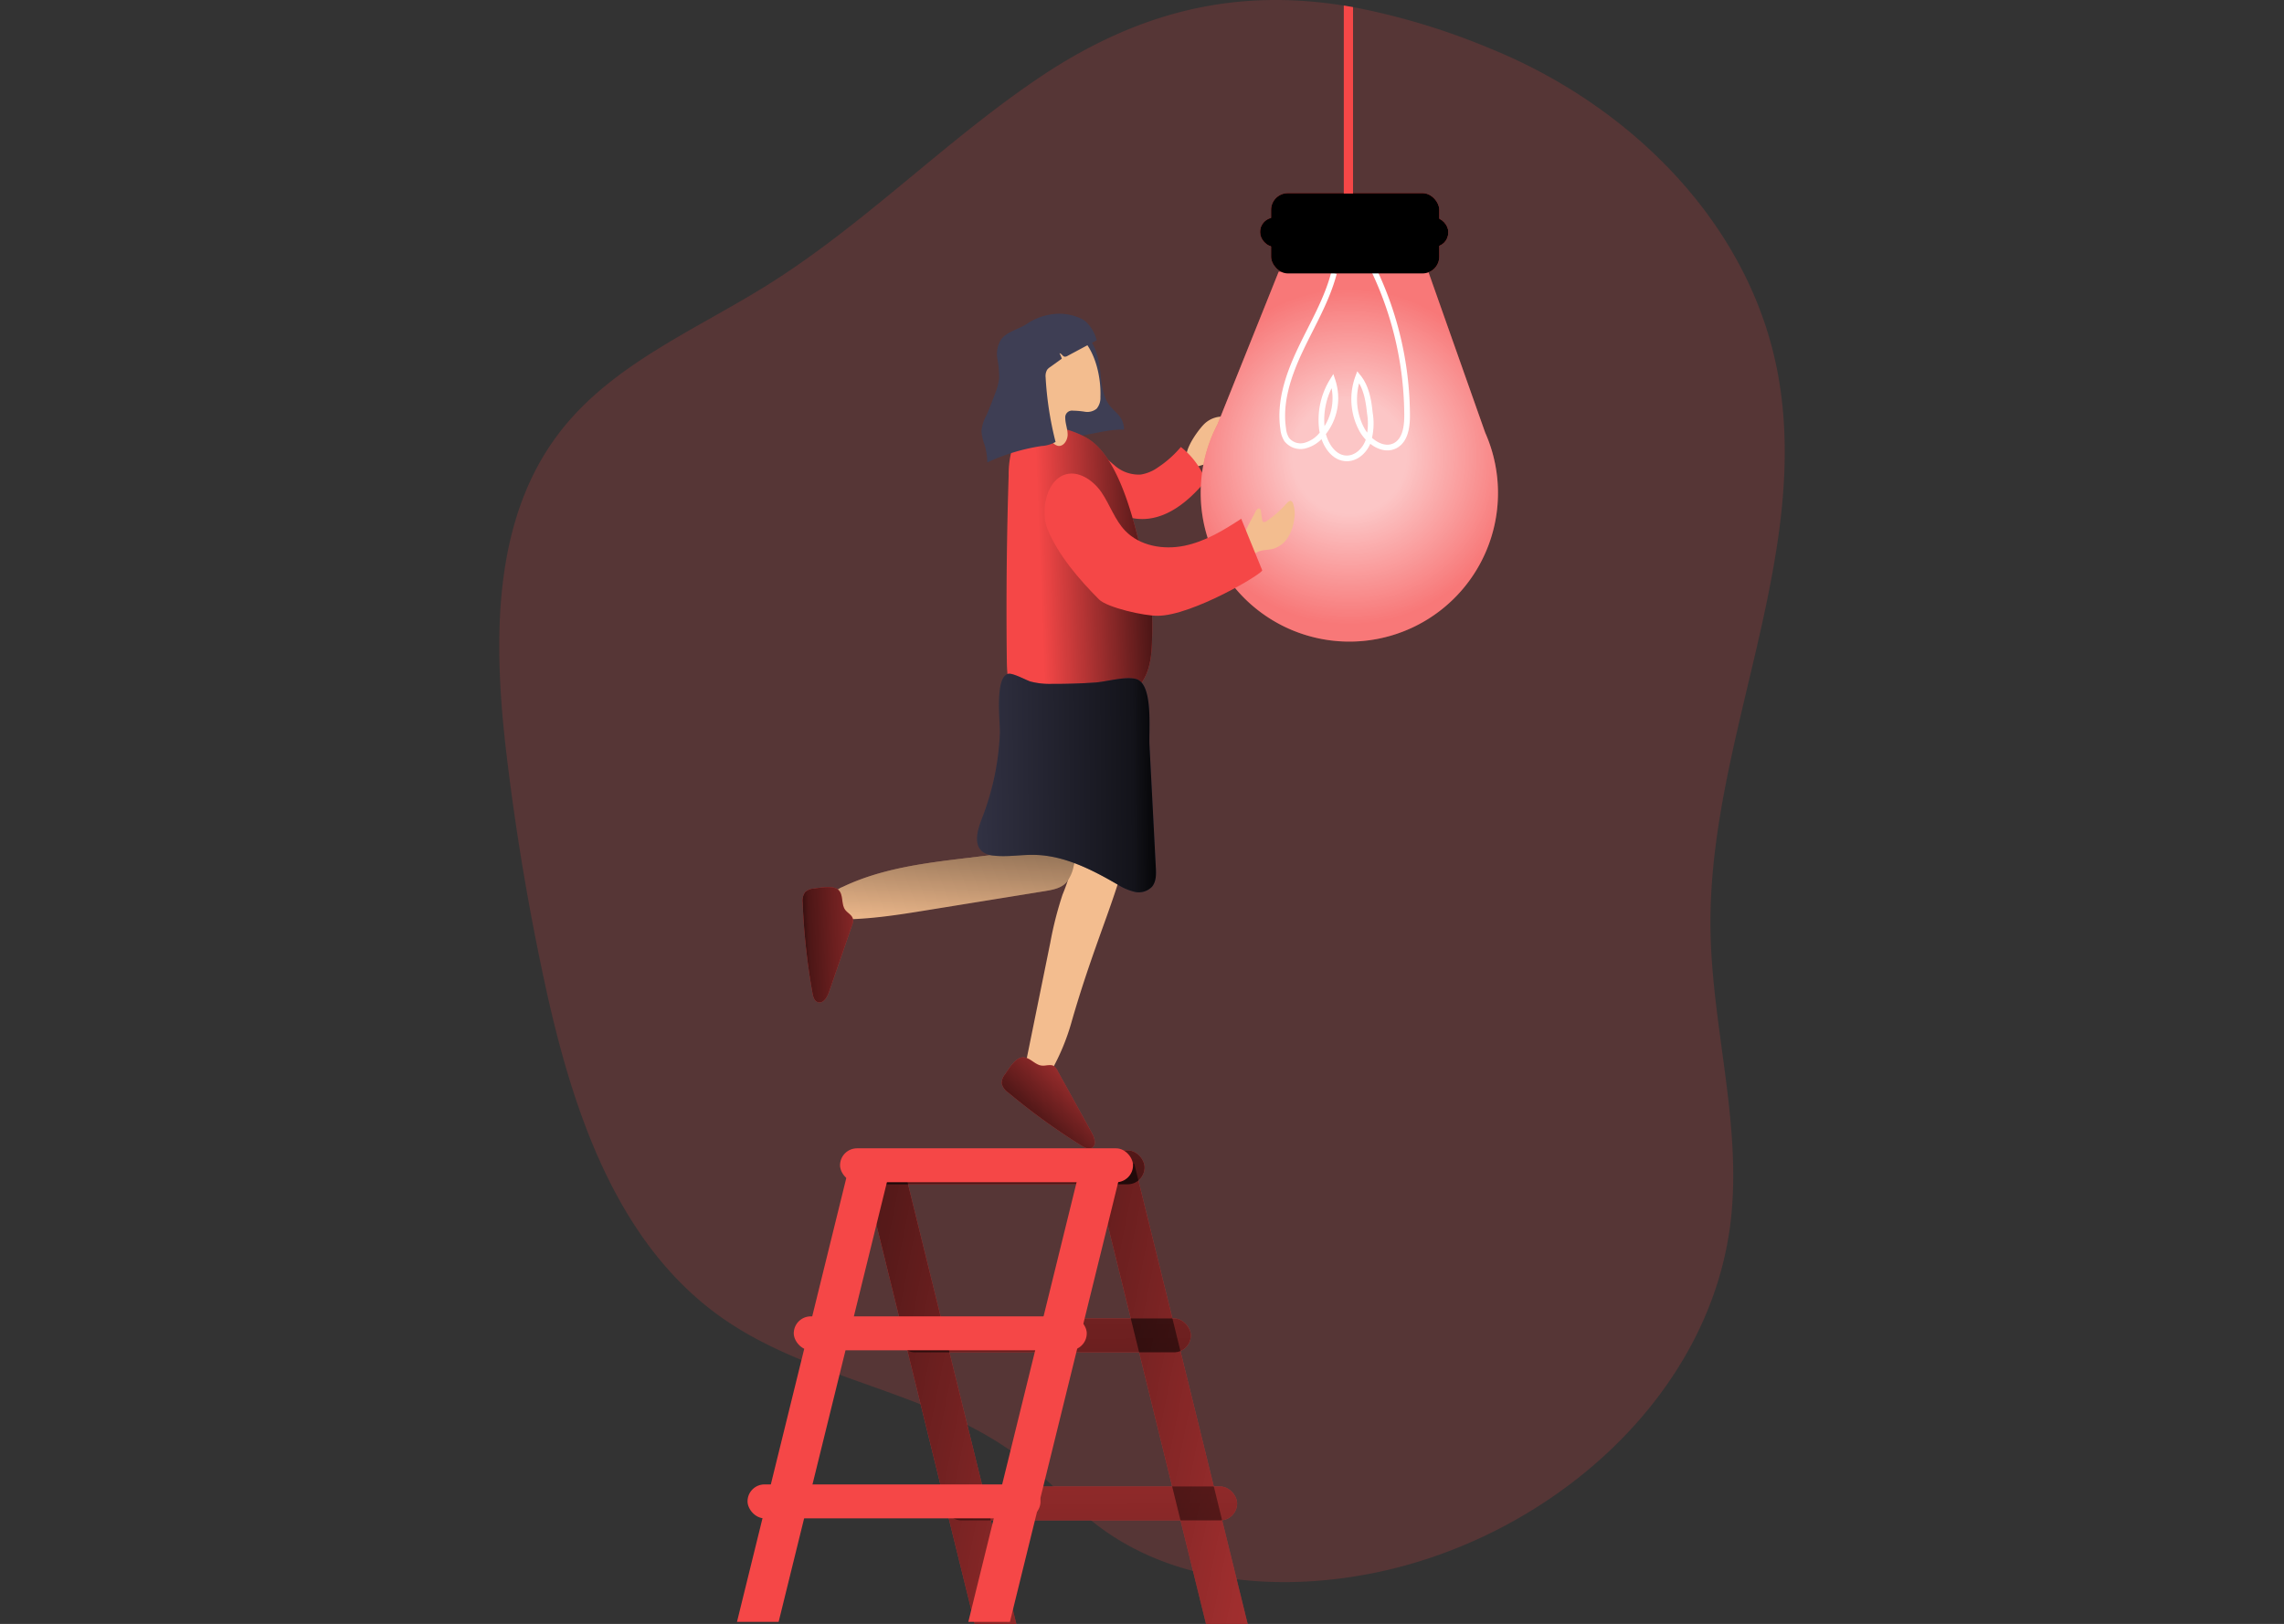 <svg xmlns="http://www.w3.org/2000/svg" xmlns:xlink="http://www.w3.org/1999/xlink" width="591.092" height="420.37" viewBox="0 0 591.092 420.37"><rect x="0" y="0" width="591.092" height="420.37" fill="#333333" stroke="none"/><defs><style>.a{fill:#fff;stroke:#707070;}.b{clip-path:url(#a);}.c,.d{fill:#f54747;}.c{opacity:0.18;}.e{fill:url(#b);}.f{fill:url(#c);}.g{fill:url(#d);}.h{fill:url(#e);}.i{fill:url(#f);}.j{fill:#f3bd8f;}.k{opacity:0.69;fill:url(#g);}.l{fill:none;stroke:#fff;stroke-miterlimit:10;stroke-width:1.472px;}.m{fill:url(#h);}.n{fill:url(#i);}.o{fill:url(#j);}.p{fill:#3e3e54;}.q{fill:url(#k);}.r{fill:url(#l);}.s{fill:url(#m);}.t{fill:url(#n);}</style><clipPath id="a"><rect class="a" width="591.092" height="420.37" transform="translate(1274 1528)"/></clipPath><linearGradient id="b" x1="0.225" y1="-3.669" x2="2.067" y2="24.245" gradientUnits="objectBoundingBox"><stop offset="0.01"/><stop offset="0.13" stop-opacity="0.69"/><stop offset="1" stop-opacity="0"/></linearGradient><linearGradient id="c" x1="-0.061" y1="-7.996" x2="1.781" y2="19.918" xlink:href="#b"/><linearGradient id="d" x1="-0.346" y1="-12.323" x2="1.496" y2="15.591" xlink:href="#b"/><linearGradient id="e" x1="-0.921" y1="-0.339" x2="2.561" y2="1.717" xlink:href="#b"/><linearGradient id="f" x1="-0.556" y1="-0.123" x2="2.928" y2="1.934" xlink:href="#b"/><radialGradient id="g" cx="0.5" cy="0.5" r="0.453" gradientTransform="translate(-0.122) scale(1.245 1)" gradientUnits="objectBoundingBox"><stop offset="0.34" stop-color="#fff"/><stop offset="1" stop-color="#fff" stop-opacity="0.388"/></radialGradient><linearGradient id="h" x1="135.493" y1="75.604" x2="136.493" y2="75.604" xlink:href="#b"/><linearGradient id="i" x1="121.179" y1="207.241" x2="122.179" y2="207.241" xlink:href="#b"/><linearGradient id="j" x1="0.646" y1="-0.332" x2="0.411" y2="1.099" xlink:href="#b"/><linearGradient id="k" x1="1.091" y1="0.446" x2="0.234" y2="0.51" xlink:href="#b"/><linearGradient id="l" x1="1.053" y1="0.494" x2="-0.334" y2="0.508" xlink:href="#b"/><linearGradient id="m" x1="-0.265" y1="0.55" x2="2.803" y2="0.309" xlink:href="#b"/><linearGradient id="n" x1="0.244" y1="0.844" x2="1.246" y2="-0.204" xlink:href="#b"/></defs><g class="b" transform="translate(-1274 -1528)"><g transform="translate(1403.195 1527.998)"><path class="c" d="M383.7,246.78c.318,25.18,8.047,50.18,5.294,75.18-5.167,46.59-47.734,83.142-93.784,91.878-23.835,4.521-50.18,2.319-69.631-12.177-7.179-5.358-13.151-12.188-20.235-17.683C182.676,366.369,151.2,364,127.753,347.436,100.434,328.133,89.062,293.5,82,260.8q-6.226-28.8-9.763-58.09C68.7,173.528,68,141.19,86.1,118c13.522-17.4,34.943-26.186,53.632-37.886C164.4,64.676,185.006,43.5,209.063,27.1,236.234,8.566,261.71,3.537,288.8,7.836l2.393.4A178.144,178.144,0,0,1,326.937,19.06c36.107,14.708,67.45,45.531,74.364,85C409.613,151.535,383.11,198.57,383.7,246.78Z" transform="translate(-70.224 -6.396)"/><rect class="d" width="75.826" height="8.778" rx="4.389" transform="translate(167.026 306.564) rotate(180)"/><rect class="d" width="75.826" height="8.778" rx="4.389" transform="translate(178.991 350.062) rotate(180)"/><rect class="d" width="75.826" height="8.778" rx="4.389" transform="translate(190.967 393.561) rotate(180)"/><path class="d" d="M182.92,420.371H193.7L164.358,301.249H153.589Z"/><path class="d" d="M123.062,420.371h10.769L104.5,301.249H93.731Z"/><rect class="e" width="75.826" height="8.778" rx="4.389" transform="translate(167.026 306.564) rotate(180)"/><rect class="f" width="75.826" height="8.778" rx="4.389" transform="translate(178.991 350.062) rotate(180)"/><rect class="g" width="75.826" height="8.778" rx="4.389" transform="translate(190.967 393.561) rotate(180)"/><path class="h" d="M182.92,420.371H193.7L164.358,301.249H153.589Z"/><path class="i" d="M123.062,420.371h10.769L104.5,301.249H93.731Z"/><path class="j" d="M252.488,116.349a6.777,6.777,0,0,1,4.913-2.118,10.07,10.07,0,0,1-1.662,4.966,7.413,7.413,0,0,0-.932,1.885,2.012,2.012,0,0,0,.424,1.959c.349.339.858.5,1.059.911a1.26,1.26,0,0,1-.36,1.5,3.685,3.685,0,0,1-1.514.7l-2.753.773a3.282,3.282,0,0,1-2.118.116C245.361,125.264,250.952,117.948,252.488,116.349Z" transform="translate(-70.224 -6.396)"/><path class="d" d="M236.287,129.235a10.673,10.673,0,0,0,4.511-1.917,27.384,27.384,0,0,0,5.834-5.22,20.648,20.648,0,0,1,5.94,7.507,1.588,1.588,0,0,1-.244,2.118c-3.971,4.585-9.149,8.8-15.216,9.022a13.331,13.331,0,0,1-9.022-3.1c-2.5-2.118-7.01-9.371-3.452-12.325,1.885-1.567,3.41.424,4.818,1.535a9.4,9.4,0,0,0,6.83,2.382Z" transform="translate(-70.224 -6.396)"/><rect class="d" width="43.53" height="20.775" rx="4.331" transform="translate(243.286 70.775) rotate(180)"/><rect class="d" width="48.676" height="7.55" rx="3.643" transform="translate(245.605 63.882) rotate(180)"/><path class="d" d="M251.768,134a38.183,38.183,0,0,1,4.352-17.778l15.83-39.5h38.723l14.718,41.667A38.469,38.469,0,1,1,251.768,134Z" transform="translate(-70.224 -6.396)"/><path class="k" d="M251.768,134a38.183,38.183,0,0,1,4.352-17.778l15.83-39.5h38.723l14.718,41.667A38.469,38.469,0,1,1,251.768,134Z" transform="translate(-70.224 -6.396)"/><path class="l" d="M296.484,76.09a88.362,88.362,0,0,1,8.7,37.8c0,2.933-.424,6.353-2.986,7.814-3.177,1.747-7.031-.985-8.746-4.14a16.55,16.55,0,0,1-.932-13.585c2.118,2.615,2.679,6.057,3.028,9.36a16.243,16.243,0,0,1-.434,7.285c-.837,2.308-2.9,4.341-5.358,4.426-3.77.127-6.216-4.1-6.639-7.857a19.229,19.229,0,0,1,2.774-12.251A14.411,14.411,0,0,1,282.93,119.1a8.291,8.291,0,0,1-4.3,2.679,4.553,4.553,0,0,1-4.6-1.609,6.237,6.237,0,0,1-.911-2.764c-1.059-7.084,1.461-14.21,4.532-20.68s6.8-12.706,8.609-19.642" transform="translate(-70.224 -6.396)"/><rect class="m" width="43.53" height="20.775" rx="4.331" transform="translate(243.286 70.775) rotate(180)"/><rect class="n" width="48.676" height="7.55" rx="3.643" transform="translate(245.605 63.882) rotate(180)"/><path class="j" d="M218.953,225.253a33.474,33.474,0,0,1-.4,4.934,51.515,51.515,0,0,1-2.541,7.793,92.937,92.937,0,0,0-3.177,12.463L206.66,280.8a2.372,2.372,0,0,0,0,1.3,2.117,2.117,0,0,0,.741.858,12.039,12.039,0,0,0,3.314,1.874,1.885,1.885,0,0,0,1.2.138,2.118,2.118,0,0,0,1.059-1.154,57.593,57.593,0,0,0,5.443-13.13c6.353-22.077,13.162-35.409,14.422-46.3.212-1.768,2.118-3.367,1.186-4.881a6.9,6.9,0,0,0-2.319-2.4c-2.4-1.609-7.857-6.353-11.055-4.468C217.82,214.188,219.048,222.416,218.953,225.253Z" transform="translate(-70.224 -6.396)"/><path class="j" d="M205.167,224.713a2.647,2.647,0,0,1-2.711,2.34c-14.655,2.224-29.977,2.552-43.35,8.926a5.03,5.03,0,0,0-2.224,1.641c-1.239,1.927.371,4.564-.339,6.734,8.27.254,16.508-1.059,24.672-2.393l30.326-4.913c1.927-.318,3.992-.7,5.358-2.118a9.318,9.318,0,0,0,1.969-4.235l2.372-8.916c.476-1.758.921-3.685.138-5.294-1.059-2.277-4-2.891-6.512-3.028C207.411,213.045,206.935,218.89,205.167,224.713Z" transform="translate(-70.224 -6.396)"/><path class="o" d="M205.167,224.713a2.647,2.647,0,0,1-2.711,2.34c-14.655,2.224-29.977,2.552-43.35,8.926a5.03,5.03,0,0,0-2.224,1.641c-1.239,1.927.371,4.564-.339,6.734,8.27.254,16.508-1.059,24.672-2.393l30.326-4.913c1.927-.318,3.992-.7,5.358-2.118a9.318,9.318,0,0,0,1.969-4.235l2.372-8.916c.476-1.758.921-3.685.138-5.294-1.059-2.277-4-2.891-6.512-3.028C207.411,213.045,206.935,218.89,205.167,224.713Z" transform="translate(-70.224 -6.396)"/><path class="j" d="M265.988,138.765c.222-.455.731-.974,1.112-.667a.858.858,0,0,1,.244.572l.339,2.287a.836.836,0,0,0,.138.424c.265.307.762.106,1.059-.127a28.082,28.082,0,0,0,5.167-4.6c.3-.339.72-.72,1.144-.54a.964.964,0,0,1,.445.551,7.719,7.719,0,0,1,.328,4.077,11.5,11.5,0,0,1-1.62,4.765,6.8,6.8,0,0,1-3.95,2.986c-1.3.328-2.732.191-3.928.8-.72.371-1.387,1.006-2.192.921-1-.106-1.514-1.249-1.609-2.245C262.388,144.695,264.6,141.582,265.988,138.765Z" transform="translate(-70.224 -6.396)"/><path class="p" d="M225.825,103.06c.307,3.007.635,6.216,2.562,8.545.794.964,1.821,1.726,2.531,2.753a5.707,5.707,0,0,1,1.006,3.272c-5.136-.233-10.165,2.118-15.29,1.652a24.354,24.354,0,0,1,.371-8.524c.879-3.907,2.753-7.677,2.573-11.648-.053-1.313-.371-2.933.455-4.1.688-.964,2.287-1.472,3.177-.519a11.235,11.235,0,0,1,1.694,3.621,22.752,22.752,0,0,1,.921,4.945Z" transform="translate(-70.224 -6.396)"/><path class="d" d="M222.363,119.811c9.064,5.294,12.706,24.788,14.157,29.585a70.616,70.616,0,0,1,2.658,22.4c-.074,3.325-.318,6.766-1.779,9.752-2.012,4.108-6.12,6.893-10.493,8.206s-9.032,1.324-13.585,1.059c-2.944-.159-6.1-.5-8.333-2.414-3.05-2.615-3.357-7.137-3.4-11.16q-.286-23.867.476-47.766a24.206,24.206,0,0,1,.953-7.094,8.28,8.28,0,0,1,4.585-5.231C211.647,115.639,218.593,117.588,222.363,119.811Z" transform="translate(-70.224 -6.396)"/><path class="q" d="M222.363,119.811c9.064,5.294,12.706,24.788,14.157,29.585a70.616,70.616,0,0,1,2.658,22.4c-.074,3.325-.318,6.766-1.779,9.752-2.012,4.108-6.12,6.893-10.493,8.206s-9.032,1.324-13.585,1.059c-2.944-.159-6.1-.5-8.333-2.414-3.05-2.615-3.357-7.137-3.4-11.16q-.286-23.867.476-47.766a24.206,24.206,0,0,1,.953-7.094,8.28,8.28,0,0,1,4.585-5.231C211.647,115.639,218.593,117.588,222.363,119.811Z" transform="translate(-70.224 -6.396)"/><path class="j" d="M225.815,109.17a4.373,4.373,0,0,1-.974,3.018,3.833,3.833,0,0,1-3,.8,21.464,21.464,0,0,0-3.177-.286,1.737,1.737,0,0,0-1.948,1.885c0,1.472.625,2.88.614,4.352s-1.133,3.177-2.573,2.859a2.859,2.859,0,0,1-1.641-1.313c-2.044-2.975-2.171-6.872-3.727-10.144-.911-1.917-2.308-3.6-2.975-5.623a9.255,9.255,0,0,1,2.817-9.593c2.679-2.319,8.863-4.055,11.753-1.154C224.618,97.628,226.005,104.225,225.815,109.17Z" transform="translate(-70.224 -6.396)"/><path class="p" d="M219.948,88.5a7.814,7.814,0,0,1,1.98,1.059,9.9,9.9,0,0,1,2.923,4.924l-7.539,4.034a1.271,1.271,0,0,1-.762.212c-.54-.1-.794-.847-1.334-.879a6.068,6.068,0,0,1,.6,1.4l-2.944,2.118a3.177,3.177,0,0,0-.858.762,3.272,3.272,0,0,0-.381,1.938,86.988,86.988,0,0,0,2.573,16.73,8.471,8.471,0,0,1-3.653,1.059,51.884,51.884,0,0,0-14.009,4.235,17.471,17.471,0,0,0-.688-4.49,12.527,12.527,0,0,1-.826-3.653,10.589,10.589,0,0,1,1.281-4.045c.826-1.821,1.525-3.7,2.224-5.57a15.883,15.883,0,0,0,1.059-3.907,25.816,25.816,0,0,0-.445-5.167,7.052,7.052,0,0,1,.953-4.987c1.514-2.033,4.4-2.594,6.47-3.9a15.385,15.385,0,0,1,8.376-2.764,13.426,13.426,0,0,1,5,.889Z" transform="translate(-70.224 -6.396)"/><path class="d" d="M225.444,161.562c2.118,2.118,11.764,4.3,15.195,4.235,8.873,0,27.361-10.991,27.044-11.785l-5.432-13.331c-4.585,3.007-9.382,5.909-14.75,7s-11.457.064-15.258-3.875c-2.711-2.817-3.95-6.713-6.141-9.943s-6.247-5.951-9.858-4.468c-4.754,1.948-5.845,9.773-4.14,13.935C214.834,150.074,220.4,156.49,225.444,161.562Z" transform="translate(-70.224 -6.396)"/><path class="p" d="M196.3,215.088c-.349,1.059-.741,2.118-1.144,3.177-1.144,2.891-2.266,6.756.2,8.651a5.76,5.76,0,0,0,2.923.974c3.473.392,6.989-.275,10.483-.2,7.634.148,14.739,3.759,21.347,7.582a14.824,14.824,0,0,0,4.543,1.991A4.754,4.754,0,0,0,239.2,235.9c1.059-1.324,1.059-3.177.953-4.913l-1.641-31.766c-.2-3.886,1.059-15.989-3.568-17.08-2.944-.7-7.5.741-10.589.942-3.717.254-7.412.36-11.182.349a19.685,19.685,0,0,1-5.506-.625c-1.059-.339-4.532-2.255-5.707-1.991-3.59.847-2.054,12.643-2.171,15.417A67.768,67.768,0,0,1,196.3,215.088Z" transform="translate(-70.224 -6.396)"/><path class="r" d="M196.3,215.088c-.349,1.059-.741,2.118-1.144,3.177-1.144,2.891-2.266,6.756.2,8.651a5.76,5.76,0,0,0,2.923.974c3.473.392,6.989-.275,10.483-.2,7.634.148,14.739,3.759,21.347,7.582a14.824,14.824,0,0,0,4.543,1.991A4.754,4.754,0,0,0,239.2,235.9c1.059-1.324,1.059-3.177.953-4.913l-1.641-31.766c-.2-3.886,1.059-15.989-3.568-17.08-2.944-.7-7.5.741-10.589.942-3.717.254-7.412.36-11.182.349a19.685,19.685,0,0,1-5.506-.625c-1.059-.339-4.532-2.255-5.707-1.991-3.59.847-2.054,12.643-2.171,15.417A67.768,67.768,0,0,1,196.3,215.088Z" transform="translate(-70.224 -6.396)"/><path class="d" d="M151.694,236.393a3.653,3.653,0,0,0-2.308.942,3.939,3.939,0,0,0-.625,2.806,170.325,170.325,0,0,0,2.531,23.3c.169.953.487,2.118,1.408,2.372,1.345.445,2.372-1.207,2.838-2.541l5.972-17.291a3.177,3.177,0,0,0,.244-1.737c-.233-.964-1.292-1.461-1.927-2.234-1.218-1.514-.4-4.108-1.927-5.347C156.543,235.556,153.24,236.192,151.694,236.393Z" transform="translate(-70.224 -6.396)"/><path class="d" d="M201.111,284.5a3.664,3.664,0,0,0-.847,2.351,3.929,3.929,0,0,0,1.662,2.34,168.972,168.972,0,0,0,18.986,13.765c.826.508,1.864,1.059,2.7.551,1.239-.709.7-2.573,0-3.812l-8.842-16.021a3.092,3.092,0,0,0-1.059-1.345c-.879-.477-1.959,0-2.954-.074-1.948-.106-3.325-2.446-5.294-2.118C203.737,280.336,202,283.216,201.111,284.5Z" transform="translate(-70.224 -6.396)"/><path class="s" d="M151.694,236.393a3.653,3.653,0,0,0-2.308.942,3.939,3.939,0,0,0-.625,2.806,170.325,170.325,0,0,0,2.531,23.3c.169.953.487,2.118,1.408,2.372,1.345.445,2.372-1.207,2.838-2.541l5.972-17.291a3.177,3.177,0,0,0,.244-1.737c-.233-.964-1.292-1.461-1.927-2.234-1.218-1.514-.4-4.108-1.927-5.347C156.543,235.556,153.24,236.192,151.694,236.393Z" transform="translate(-70.224 -6.396)"/><path class="t" d="M201.111,284.5a3.664,3.664,0,0,0-.847,2.351,3.929,3.929,0,0,0,1.662,2.34,168.972,168.972,0,0,0,18.986,13.765c.826.508,1.864,1.059,2.7.551,1.239-.709.7-2.573,0-3.812l-8.842-16.021a3.092,3.092,0,0,0-1.059-1.345c-.879-.477-1.959,0-2.954-.074-1.948-.106-3.325-2.446-5.294-2.118C203.737,280.336,202,283.216,201.111,284.5Z" transform="translate(-70.224 -6.396)"/><rect class="d" width="75.826" height="8.778" rx="4.389" transform="translate(88.204 297.257)"/><rect class="d" width="75.826" height="8.778" rx="4.389" transform="translate(76.228 340.755)"/><rect class="d" width="75.826" height="8.778" rx="4.389" transform="translate(64.263 384.253)"/><path class="d" d="M72.31,419.842H61.531L90.862,300.719h10.779Z"/><path class="d" d="M132.168,419.842H121.4L150.73,300.719H161.5Z"/><path class="d" d="M291.189,8.238V56.491H288.8V7.836Z" transform="translate(-70.224 -6.396)"/></g></g></svg>